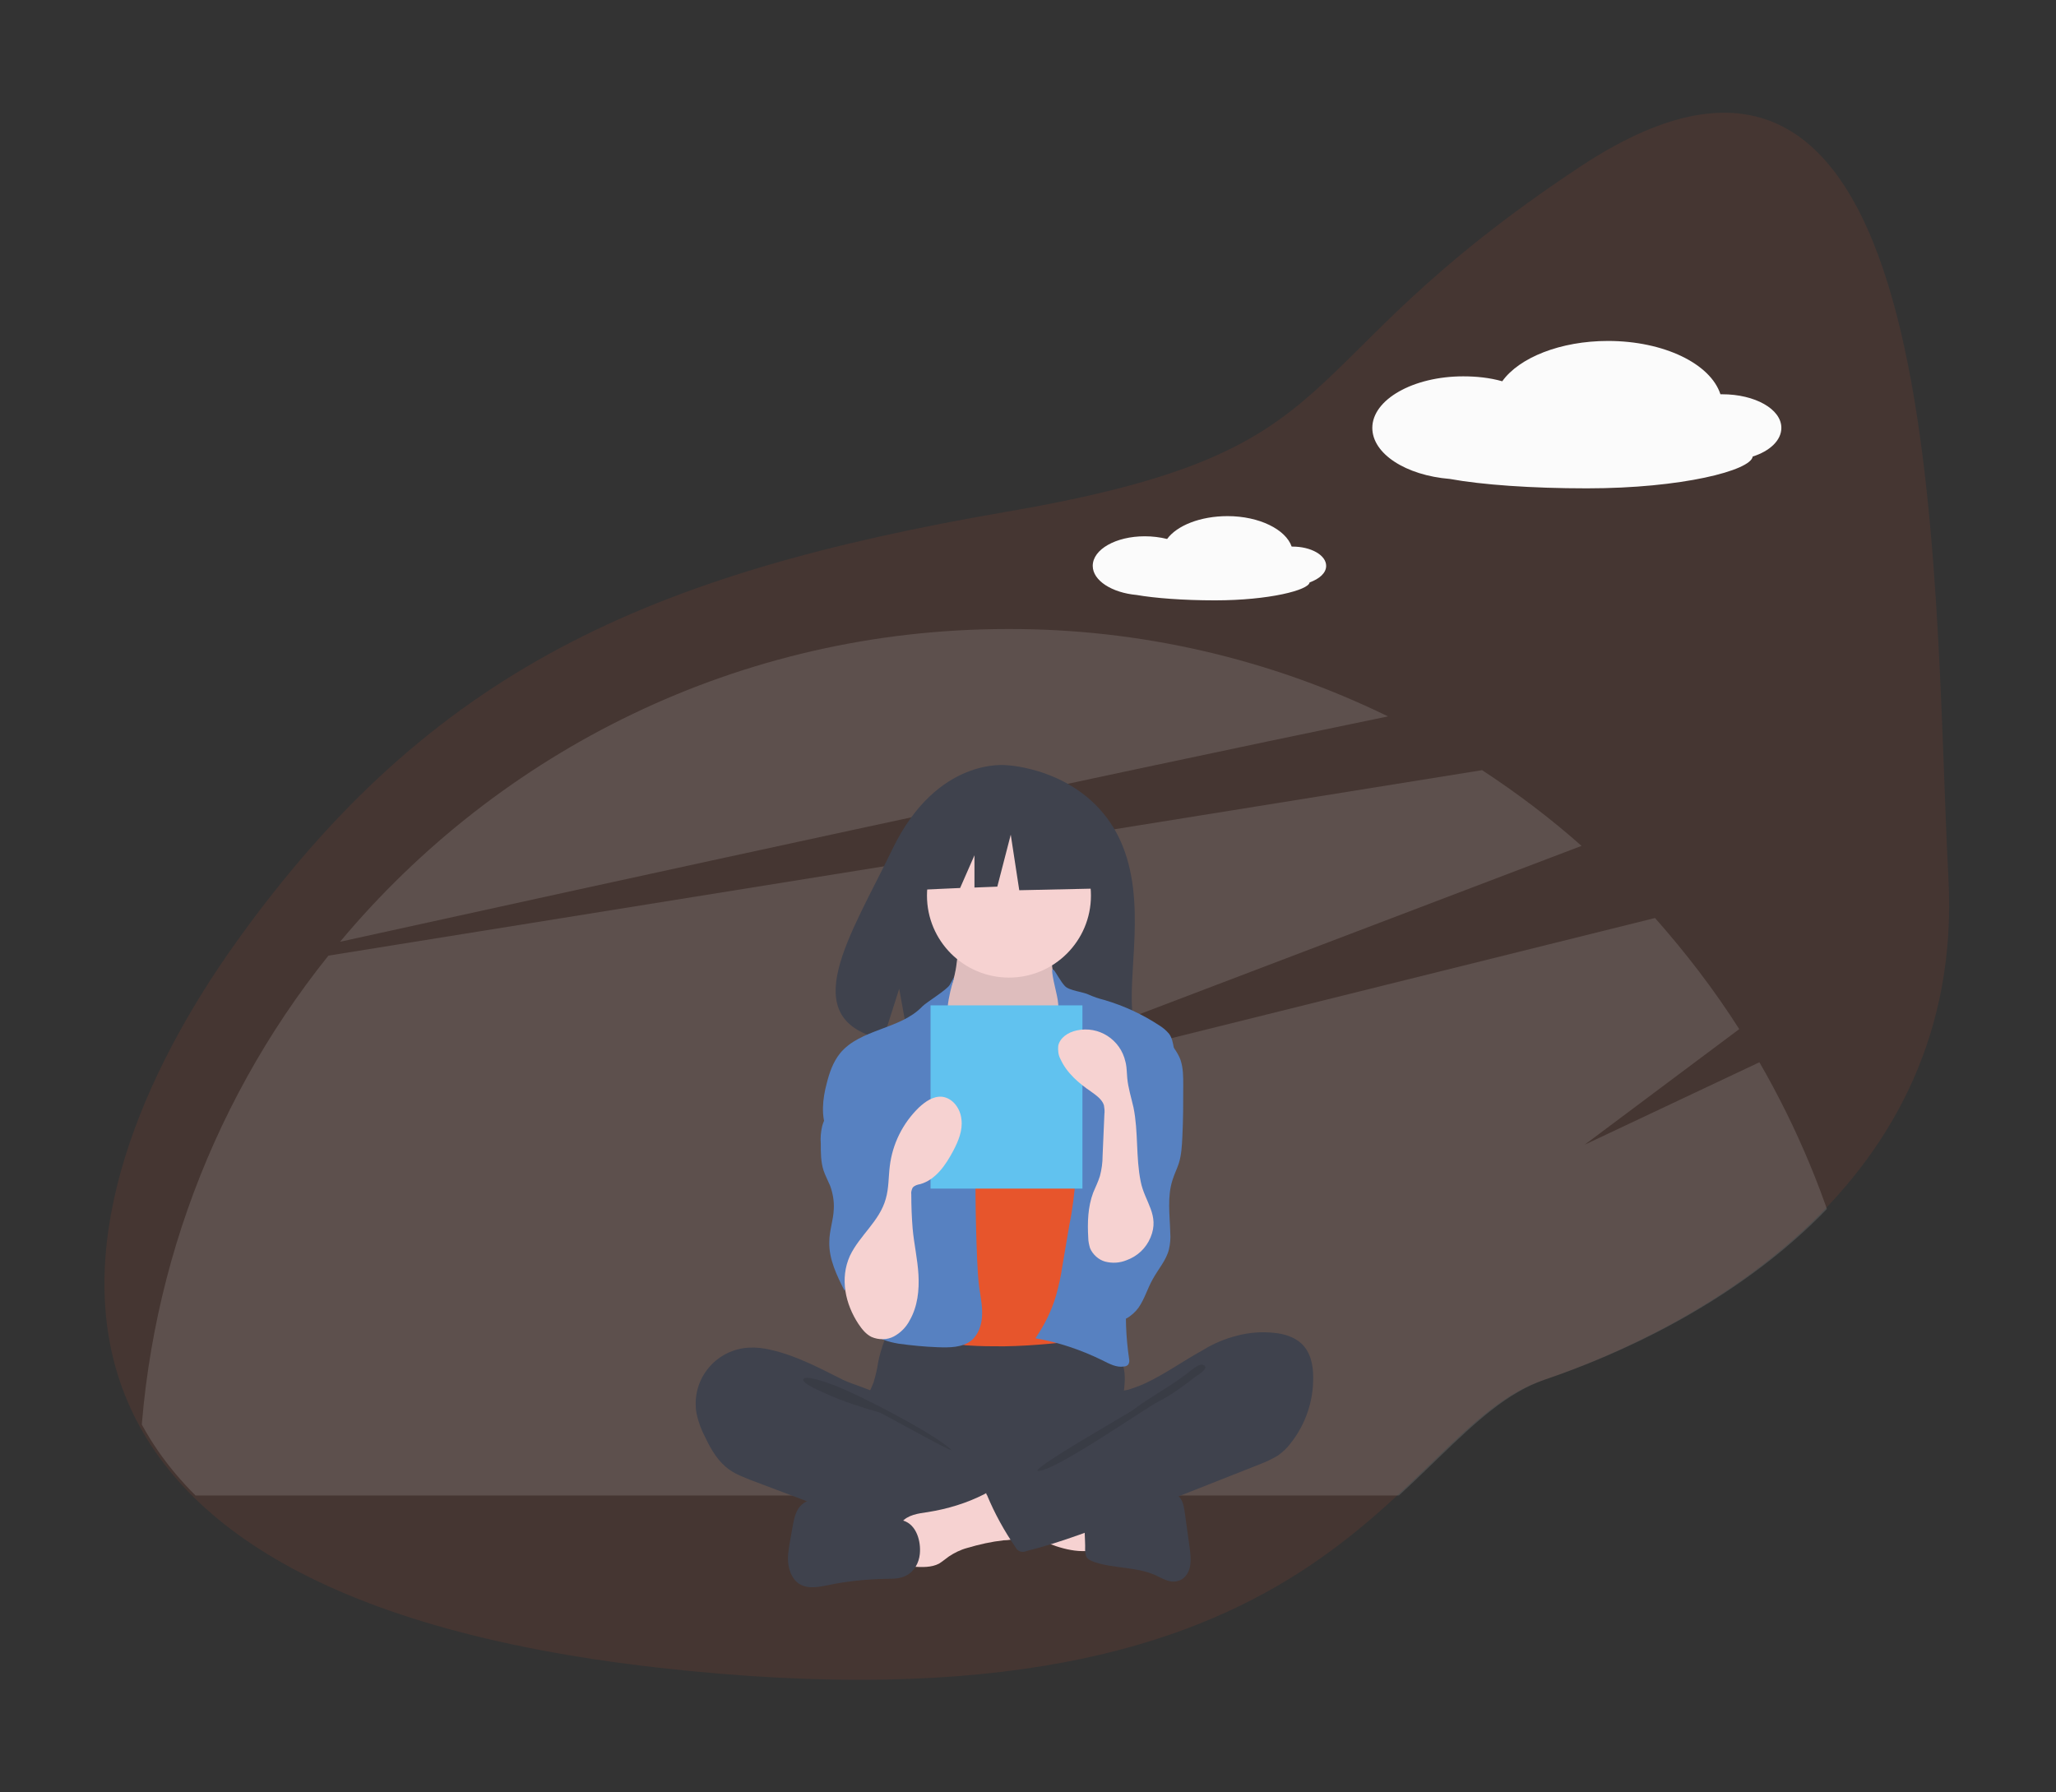 <?xml version="1.0" encoding="utf-8"?>
<!-- Generator: Adobe Illustrator 24.1.1, SVG Export Plug-In . SVG Version: 6.00 Build 0)  -->
<svg version="1.1" xmlns="http://www.w3.org/2000/svg" xmlns:xlink="http://www.w3.org/1999/xlink" x="0px" y="0px"
	 viewBox="0 0 458.9 400" style="enable-background:new 0 0 458.9 400;" xml:space="preserve">
<rect x="0" y="0" width="458.9" height="400" fill="#333333" stroke="none"/>
<style type="text/css">
	.st0{clip-path:url(#SVGID_2_);}
	.st1{clip-path:url(#SVGID_6_);}
	.st2{clip-path:url(#SVGID_10_);}
	.st3{fill:#EBEBF3;}
	.st4{clip-path:url(#SVGID_14_);}
	.st5{fill:#DBDCE9;}
	.st6{clip-path:url(#SVGID_18_);}
	.st7{clip-path:url(#SVGID_22_);}
	.st8{clip-path:url(#SVGID_26_);}
	.st9{clip-path:url(#SVGID_30_);}
	.st10{clip-path:url(#SVGID_34_);}
	.st11{clip-path:url(#SVGID_38_);}
	.st12{clip-path:url(#SVGID_42_);}
	.st13{clip-path:url(#SVGID_46_);}
	.st14{clip-path:url(#SVGID_50_);}
	.st15{clip-path:url(#SVGID_54_);}
	.st16{clip-path:url(#SVGID_58_);}
	.st17{clip-path:url(#SVGID_62_);}
	.st18{clip-path:url(#SVGID_66_);}
	.st19{clip-path:url(#SVGID_70_);}
	.st20{clip-path:url(#SVGID_74_);}
	.st21{clip-path:url(#SVGID_78_);}
	.st22{clip-path:url(#SVGID_82_);}
	.st23{fill:#FFFFFF;}
	.st24{fill:#F9B79D;}
	.st25{fill:#E3E4F0;}
	.st26{clip-path:url(#SVGID_86_);}
	.st27{clip-path:url(#SVGID_90_);}
	.st28{clip-path:url(#SVGID_94_);}
	.st29{clip-path:url(#SVGID_98_);}
	.st30{fill:#D3D6E6;}
	.st31{clip-path:url(#SVGID_102_);}
	.st32{clip-path:url(#SVGID_106_);}
	.st33{clip-path:url(#SVGID_110_);}
	.st34{clip-path:url(#SVGID_114_);}
	.st35{clip-path:url(#SVGID_118_);}
	.st36{clip-path:url(#SVGID_122_);}
	.st37{clip-path:url(#SVGID_126_);}
	.st38{fill:#325797;}
	.st39{fill:#CFCED1;}
	.st40{fill:#CE9888;}
	.st41{fill:#2C4F86;}
	.st42{clip-path:url(#SVGID_130_);}
	.st43{clip-path:url(#SVGID_134_);}
	.st44{fill:#C1C1CA;}
	.st45{clip-path:url(#SVGID_138_);}
	.st46{clip-path:url(#SVGID_142_);}
	.st47{clip-path:url(#SVGID_146_);}
	.st48{clip-path:url(#SVGID_150_);}
	.st49{clip-path:url(#SVGID_154_);}
	.st50{clip-path:url(#SVGID_158_);}
	.st51{clip-path:url(#SVGID_162_);}
	.st52{clip-path:url(#SVGID_166_);}
	.st53{fill:#AE827A;}
	.st54{fill:#6B341F;}
	.st55{clip-path:url(#SVGID_170_);}
	.st56{clip-path:url(#SVGID_174_);}
	.st57{clip-path:url(#SVGID_178_);}
	.st58{clip-path:url(#SVGID_182_);}
	.st59{clip-path:url(#SVGID_186_);}
	.st60{clip-path:url(#SVGID_190_);}
	.st61{clip-path:url(#SVGID_194_);}
	.st62{clip-path:url(#SVGID_198_);}
	.st63{clip-path:url(#SVGID_202_);}
	.st64{clip-path:url(#SVGID_206_);}
	.st65{clip-path:url(#SVGID_210_);}
	.st66{fill:#EB5E37;}
	.st67{fill:#4B2D4F;}
	.st68{fill:#BDBCC7;}
	.st69{fill:#C65437;}
	.st70{fill:#243068;}
	.st71{fill:#202D5E;}
	.st72{fill:#422948;}
	.st73{clip-path:url(#SVGID_214_);}
	.st74{clip-path:url(#SVGID_218_);}
	.st75{clip-path:url(#SVGID_222_);}
	.st76{fill:#C3C2CB;}
	.st77{fill:#B8B8C7;}
	.st78{clip-path:url(#SVGID_226_);}
	.st79{fill:#2E5695;}
	.st80{fill:#2C4F87;}
	.st81{clip-path:url(#SVGID_230_);}
	.st82{fill:#C7CADF;}
	.st83{clip-path:url(#SVGID_234_);}
	.st84{fill:#E7AC9C;}
	.st85{fill:#E05F41;}
	.st86{fill:#B2B3C3;}
	.st87{fill:#C4938A;}
	.st88{fill:#C05641;}
	.st89{fill:#22336B;}
	.st90{fill:#1F3162;}
	.st91{fill:#393F4B;}
	.st92{fill:#F6F4F4;}
	.st93{fill:#CAC9CB;}
	.st94{fill:#FAB150;}
	.st95{opacity:0.1;fill:#F6D2D1;}
	.st96{opacity:0.1;enable-background:new    ;}
	.st97{fill:url(#SVGID_237_);}
	.st98{fill:#324E90;}
	.st99{fill:#BCD1E6;}
	.st100{fill:#B9616E;}
	.st101{fill:#F6D2D1;}
	.st102{fill:#3F424D;}
	.st103{fill:#F7BEA5;}
	.st104{fill:#72351C;}
	.st105{fill:#E7552C;}
	.st106{fill:#512D4D;}
	.st107{fill:#FFD762;}
	.st108{opacity:0.1;}
	.st109{fill:#61C2EF;}
	.st110{opacity:0.3;clip-path:url(#SVGID_239_);fill:#324E91;enable-background:new    ;}
	.st111{opacity:0.1;fill:#324E91;enable-background:new    ;}
	.st112{opacity:0.3;fill:#324E91;enable-background:new    ;}
	.st113{fill:#5B539E;}
	.st114{fill:url(#SVGID_240_);}
	.st115{fill:#324E91;}
	.st116{fill:#5781C1;}
	.st117{fill:#F9B547;}
	.st118{opacity:0.1;fill:#FFFFFF;enable-background:new    ;}
	.st119{opacity:0.1;fill:#324E90;}
	.st120{opacity:0.2;fill:#324E90;enable-background:new    ;}
	.st121{opacity:0.7;}
	.st122{opacity:0.6;fill:#324E90;enable-background:new    ;}
	.st123{opacity:0.25;enable-background:new    ;}
	.st124{fill:url(#SVGID_241_);}
	.st125{fill:url(#SVGID_242_);}
	.st126{fill:url(#SVGID_243_);}
	.st127{fill:url(#SVGID_244_);}
	.st128{fill:url(#SVGID_245_);}
	.st129{fill:url(#SVGID_246_);}
	.st130{fill:url(#SVGID_247_);}
	.st131{opacity:0.1;fill:url(#SVGID_248_);enable-background:new    ;}
	.st132{opacity:0.1;fill:url(#SVGID_249_);enable-background:new    ;}
	.st133{opacity:0.1;fill:url(#SVGID_250_);enable-background:new    ;}
	.st134{fill:url(#SVGID_251_);}
	.st135{fill:url(#SVGID_252_);}
	.st136{fill:url(#SVGID_253_);}
	.st137{fill:url(#SVGID_254_);}
	.st138{fill:#262D62;}
	.st139{clip-path:url(#SVGID_256_);fill:url(#SVGID_257_);}
	.st140{clip-path:url(#SVGID_256_);fill:#3F424D;}
	.st141{clip-path:url(#SVGID_256_);}
	.st142{fill:url(#SVGID_258_);}
	.st143{opacity:5.000000e-02;enable-background:new    ;}
	.st144{opacity:0.1;fill:#E7552C;}
	.st145{opacity:0.13;clip-path:url(#SVGID_260_);fill:#FFFFFF;}
	.st146{opacity:0.13;fill:#FFFFFF;}
	.st147{opacity:0.98;fill:#FFFFFF;}
	.st148{clip-path:url(#SVGID_262_);}
	.st149{fill:#315798;}
	.st150{fill:#5381C1;}
	.st151{fill:#AFCAE0;}
	.st152{clip-path:url(#SVGID_266_);}
	.st153{fill:#2A4778;}
	.st154{fill:#B2626E;}
	.st155{fill:#95726B;}
	.st156{fill:#9B5864;}
	.st157{fill:#595BA7;}
	.st158{fill:#FABFA6;}
	.st159{fill:#6867AE;}
	.st160{fill:#F3C8C7;}
</style>
<g id="Layer_1">
</g>
<g id="Layer_2">
</g>
<g id="Layer_3">
</g>
<g id="Layer_4">
</g>
<g id="Layer_5">
</g>
<g id="Layer_6">
	<g>
		<path class="st144" d="M352.7,37.2c-68.6,45.4-47.6,63.2-127.9,77S96.3,149.6,53,209.9s-58.9,145,93.7,162.3
			c152.6,17.3,164-52.7,197.6-64.1s94.2-43.2,90.6-111.9S435.2-17.4,352.7,37.2z"/>
		<g>
			<defs>
				<path id="SVGID_259_" d="M353.3,37c-68.6,45.4-47.6,63.2-127.9,77S96.9,149.4,53.6,209.7s-58.9,145,93.7,162.3
					s164-52.7,197.6-64.1s94.2-43.2,90.6-111.9S435.8-17.6,353.3,37z"/>
			</defs>
			<clipPath id="SVGID_2_">
				<use xlink:href="#SVGID_259_"  style="overflow:visible;"/>
			</clipPath>
			<path style="opacity:0.13;clip-path:url(#SVGID_2_);fill:#FFFFFF;" d="M392.7,237.1l-39,18.4l34.5-25.8
				c-5.6-8.8-11.9-17-18.8-24.8l-169,42L353,188.8c-7-6.2-14.4-11.8-22.2-16.9L73.3,213.3C45.9,247.5,31,290,31,333.8h387.7
				C418.7,299.8,409.7,266.5,392.7,237.1z"/>
		</g>
		<path class="st146" d="M309.8,159.9c-26.4-12.9-55.5-19.6-84.9-19.5c-59.9,0-113.4,27.2-149,69.8
			C136.8,196.8,242.8,173.7,309.8,159.9z"/>
		<path class="st147" d="M296,126.3c0-2.4-3.4-4.3-7.5-4.3c-0.1,0-0.2,0-0.2,0c-1.3-3.8-7.2-6.8-14.3-6.8c-6.1,0-11.3,2.1-13.5,5.1
			c-1.6-0.4-3.3-0.6-5-0.6c-6.4,0-11.6,2.9-11.6,6.6c0,3.3,4.3,6,9.8,6.5c4,0.7,10.4,1.2,17.5,1.2c12.1,0,20.9-2.3,21.1-4
			C294.5,129.2,296,127.9,296,126.3z"/>
		<path class="st147" d="M397.6,95.5c0-4.2-5.9-7.5-13.2-7.5c-0.1,0-0.3,0-0.4,0c-2.2-6.8-12.6-11.9-25.1-11.9
			c-10.6,0-19.8,3.7-23.6,9c-2.8-0.8-5.8-1.1-8.7-1.1c-11.2,0-20.3,5.2-20.3,11.5c0,5.8,7.5,10.6,17.3,11.4
			c7.1,1.3,18.2,2.1,30.6,2.1c21.2,0,36.6-4,37-7.1C395,100.7,397.6,98.3,397.6,95.5z"/>
		<path class="st102" d="M248.7,185c-8.1-13.6-24-14.2-24-14.2s-15.5-2-25.5,18.7c-9.3,19.3-22.1,38-2.1,42.5l3.6-11.3l2.2,12.1
			c2.9,0.2,5.7,0.3,8.6,0.1c21.4-0.7,41.9,0.2,41.2-7.5C251.9,215.2,256.4,198.1,248.7,185z"/>
		<path class="st102" d="M196,304.1c-0.2,1.5-0.6,3-1,4.4c-0.5,1.4-1.3,2.7-1.7,4.2c-1.5,4.6,0.6,9.7,3.8,13.2
			c2.8,3,6.5,5.2,10.5,6.2c2.9,0.7,6,0.8,9,0.9c8.4,0.3,17,0.5,24.9-2.2c2.5-0.9,4.9-2,7.2-3.3c0.7-0.3,1.4-0.9,1.9-1.5
			c0.6-0.9,0.7-2,0.7-3c0-3.5-0.7-7.1-0.6-10.6c0.1-2,0.5-3.9,0.3-5.9c-0.5-4.6-3.8-8.3-8.3-9.3c-2.2-0.5-4.6-0.2-6.9,0
			c-5.9,0.6-11.9,0.8-17.9,0.8c-6.1,0-12.2-1-18.2-1.1c-1.8,0-1.8,0.5-2.3,2.3C196.8,300.9,196.3,302.5,196,304.1z"/>
		<path class="st101" d="M213.3,216.5c-0.3,1.5-0.6,3.1-1.5,4.4c-1.1,1.5-2.8,2.3-3.9,3.7c-1.7,2.1-1.8,5-1.8,7.7
			c0,2.5,0,5.2,1.4,7.2c0.9,1.3,2.3,2.3,3.6,3.2c5.2,3.5,10.9,7.1,17.1,7.2c2.6,0,5.4-0.6,7.1-2.6c0.7-0.9,1.3-2,1.7-3.1
			c1.6-4,2.6-8.2,2.9-12.4c0.1-2,0.1-4.1-0.5-6c-0.8-2.1-2.3-3.9-3.3-5.9c-1.2-2.4-1.6-5.1-1.3-7.8c0.1-0.2,0-0.4,0-0.6
			c-0.2-0.2-0.4-0.3-0.7-0.3l-12.5-0.9c-1.2-0.1-2.3-0.2-3.5-0.4c-0.7-0.1-2.4-1.1-3.1-0.8C213.9,209.7,213.6,215.2,213.3,216.5z"/>
		<path class="st96" d="M213.3,216.5c-0.3,1.5-0.6,3.1-1.5,4.4c-1.1,1.5-2.8,2.3-3.9,3.7c-1.7,2.1-1.8,5-1.8,7.7
			c0,2.5,0,5.2,1.4,7.2c0.9,1.3,2.3,2.3,3.6,3.2c5.2,3.5,10.9,7.1,17.1,7.2c2.6,0,5.4-0.6,7.1-2.6c0.7-0.9,1.3-2,1.7-3.1
			c1.6-4,2.6-8.2,2.9-12.4c0.1-2,0.1-4.1-0.5-6c-0.8-2.1-2.3-3.9-3.3-5.9c-1.2-2.4-1.6-5.1-1.3-7.8c0.1-0.2,0-0.4,0-0.6
			c-0.2-0.2-0.4-0.3-0.7-0.3l-12.5-0.9c-1.2-0.1-2.3-0.2-3.5-0.4c-0.7-0.1-2.4-1.1-3.1-0.8C213.9,209.7,213.6,215.2,213.3,216.5z"/>
		<circle class="st101" cx="225.2" cy="199.9" r="18.3"/>
		<path class="st105" d="M215.9,240.9c1,1,2,2,3.2,2.6c1.3,0.5,2.6,0.8,4,0.8c3.3,0.1,6.9-0.5,9.2-2.9c3-3.1,2.9-8,5.2-11.6
			c0.2-0.3,0.4-0.6,0.7-0.8c0.4-0.2,0.8-0.3,1.3-0.3c2.9,0,5.5,1.9,7.8,3.7c1,0.8,2.1,1.7,2.7,2.8c0.5,0.9,0.8,1.8,0.9,2.8
			c1.1,5.6,1.5,11.3,1.9,17c0.2,3.1,0.4,6.3,0.4,9.4c0,10.4-2.5,20.5-4.9,30.6c-0.3,1.3-0.7,2.7-1.9,3.4c-0.5,0.2-1.1,0.4-1.7,0.4
			c-6.9,0.8-13.7,1.6-20.6,1.7c-2.7,0-5.4,0-8.1-0.2c-0.5,0-0.9-0.1-1.4-0.2c-0.6-0.3-1.1-0.7-1.5-1.3c-3.7-4.7-4-11.2-3.9-17.2
			c0.1-14.7,0.6-29.4,1.6-44c0.1-1.2,0.1-2.7-0.8-3.6C211.6,236.4,213.8,238.7,215.9,240.9z"/>
		<path class="st116" d="M212,219.8c-0.6,1.1-5.2,3.9-6.1,4.8c-4.9,5.2-13.9,5-18.4,10.5c-1.6,2-2.4,4.4-3,6.8
			c-0.9,3.4-1.3,7.2,0.1,10.5c1.4,3.1,4.3,5.3,6.2,8.1c2.2,3.1,3.1,6.8,4.1,10.4c0.7,2.7,1.4,5.4,1.1,8.2c-0.3,3.1-1.8,6-2.7,9
			c-0.9,3-1.1,6.6,1,9c1.5,1.7,3.9,2.4,6.2,2.8c2.9,0.4,5.9,0.7,8.8,0.8c2.6,0.1,5.5,0.1,7.5-1.5c1.6-1.3,2.3-3.5,2.4-5.5
			c0.1-2.1-0.3-4.1-0.6-6.1c-0.3-2.1-0.4-4.3-0.5-6.4c-0.4-9.6-0.5-19.2-0.2-28.7c0.1-2,0.1-4-0.3-6c-0.6-2.6-1.9-4.9-3.1-7.2
			c-2.3-4.7-3.4-9.2-3-14.4C212,219.7,214.2,215.8,212,219.8z"/>
		<path class="st116" d="M237.7,220.1c0.9,1,4.1,1.3,5.3,1.9c1.1,0.5,2.3,0.9,3.5,1.2c4.4,1.3,8.5,3.2,12.3,5.7
			c0.8,0.5,1.5,1.1,2.1,1.8c0.7,0.9,0.9,2.1,1.1,3.2c0.6,2.9,1.2,5.8,1,8.8c-0.1,3.1-1.1,6.2-2,9.2l-3.5,11.2
			c-2.6,8.4-5.3,16.8-6,25.6c-0.4,4.8-0.2,9.7,0.5,14.5c0.1,0.5,0.1,1-0.2,1.4c-0.2,0.2-0.5,0.4-0.9,0.4c-1.7,0.3-3.3-0.6-4.9-1.4
			c-4.7-2.3-9.7-4-14.9-4.9c2-2.9,3.6-6.1,4.6-9.5c0.6-2.2,1.1-4.3,1.4-6.5l1.6-9.4c0.7-3.4,1.1-6.9,1.4-10.4c0.1-1.3,0-2.6-0.2-3.9
			c-0.4-1.2-0.9-2.4-1.5-3.5c-2.7-5.6-4-12-2.9-18.1c0.5-2.7,1.4-5.4,1-8c-0.4-2.6,0-4.6-0.6-7.2
			C233.4,211.6,235.9,218.3,237.7,220.1z"/>
		<path class="st116" d="M187.5,244c-1.2,2.5-3.3,4.7-4,7.4c-0.3,1.3-0.4,2.6-0.3,3.9c0,2,0,4,0.6,5.9c0.4,1.2,1,2.3,1.5,3.5
			c0.6,1.7,0.9,3.4,0.8,5.2c-0.1,2.5-1,4.8-1,7.3c-0.1,3.9,1.7,7.5,3.4,10.9c1.7-4.1,6.3-6.1,10.5-4.4c0.4,0.2,0.8,0.4,1.2,0.6
			c0.5-0.4,0.5-1.1,0.5-1.7c0.1-4.5,0.3-9,0.4-13.4c0.2-6.9,0.4-13.9-1.2-20.7c-0.7-3-1.8-6.1-3.9-8.4c-1.1-1.2-4.7-4.5-6.5-3.1
			c-0.8,0.6-0.6,2.3-0.7,3.2C188.5,241.4,188.1,242.7,187.5,244z"/>
		<path class="st116" d="M263.5,236.6c0.6,1.8,0.6,3.7,0.6,5.6c0,3.9,0,7.7-0.2,11.6c-0.1,2-0.2,4-0.8,5.9c-0.4,1.2-1,2.4-1.4,3.7
			c-1.2,3.7-0.6,7.8-0.5,11.7c0.1,1.3,0,2.5-0.3,3.8c-0.6,2.4-2.4,4.4-3.6,6.6c-1.2,2.1-1.8,4.4-3.2,6.4c-1.4,1.9-3.8,3.5-6.1,2.9
			c-1.7-0.5-3-2-3.9-3.6c-1.9-3.5-2.5-7.5-1.8-11.4c0.9-4.8,3.7-9,4.7-13.7c1.4-6.5-0.7-13.2-0.7-19.8c0-1,0.1-2.1,0.4-3.1
			c0.5-1.5,1.7-2.7,2.7-3.9c1.3-1.5,2.5-3.1,3.6-4.8c0.7-1.1,1.8-4,3.1-4.2C259.3,229.6,262.7,234.3,263.5,236.6z"/>
		<path class="st102" d="M172.1,301.3c-1.6-0.4-3.3-0.6-5-0.5c-6.9,0.4-12.2,6.3-11.8,13.2c0,0.5,0.1,1.1,0.2,1.6
			c0.4,1.9,1.1,3.7,2,5.4c1.3,2.7,2.9,5.4,5.4,7.1c1.4,1,3.1,1.6,4.8,2.3l13,4.9c1.9,0.7,3.8,1.4,5.8,2.1c9.7,3.4,19.8,5.4,30,6
			c3.1,0.2,6.3,0.2,9.3-0.5c0.7-0.2,1.5-0.4,1.9-1c0.2-0.4,0.4-0.9,0.4-1.4l0.8-5.6c0.1-0.8,0.2-1.6-0.1-2.4c-0.4-0.9-1.3-1.5-2.2-2
			c-8.5-4.9-18.5-7.6-25.7-14.3c-1.7-1.6-3.1-4.1-5.2-5.2c-2.3-1.2-5.1-1.9-7.5-3C183,305.4,177.8,302.6,172.1,301.3z"/>
		<path class="st96" d="M185.1,308.8c4.6,1.4,24,11.4,27.3,14.9c-0.4,0.2-15.6-8.3-16-8.4c-4.1-1.2-8.3-2.5-12.2-4.3
			c-0.8-0.4-5.1-2.1-4.9-3.1C179.5,306.8,184.3,308.5,185.1,308.8z"/>
		<path class="st101" d="M242.4,346.2c0.3,0,0.5-0.1,0.7-0.2c0.2-0.2,0.3-0.5,0.2-0.8c0-2.5,0-5.1,0-7.6c-2.2-1-4.6-1.4-7.1-1.7
			l-11.2-1.5c0.3,0-1.8,4.8-1.4,5.5c0.5,1.1,4.7,2.1,5.9,2.7C233.5,344.3,237.8,346.4,242.4,346.2z"/>
		<path class="st101" d="M207.1,337.5c-2.1,0.3-4.5,0.6-5.9,2.3c-1.7,2.1-1,5.2-0.2,7.8c0.1,0.5,0.4,1,0.7,1.4
			c0.6,0.6,1.4,0.6,2.2,0.7c1.9,0.1,4,0.2,5.7-0.7c0.8-0.5,1.5-1.1,2.2-1.6c1.2-0.8,2.6-1.5,4.1-1.9c2.7-0.8,5.4-1.4,8.1-1.7
			c1.1,0,2.2-0.2,3.2-0.6c1-0.4,2-1.1,2.3-2.2c0.4-1.4-0.4-2.8-1.2-4c-1-1.5-2-3.1-3.4-4.2c-2.1-1.6-3.1-0.4-5.2,0.7
			C215.8,335.5,211.5,336.8,207.1,337.5z"/>
		<path class="st102" d="M201.6,339.4l-13.5-4c-1.6-0.5-3.3-1-5-1c-1.7,0-3.5,0.6-4.6,1.9c-1,1.2-1.3,2.9-1.6,4.5l-0.6,3.4
			c-0.3,1.7-0.6,3.5-0.3,5.2c0.3,1.7,1.1,3.5,2.7,4.3c1.9,1,4.1,0.5,6.2,0.1c4.2-0.9,8.5-1.3,12.8-1.4c1.6,0,3.3,0,4.7-0.8
			c1.7-0.9,2.7-2.8,2.9-4.7C205.6,344.1,204.6,340.3,201.6,339.4z"/>
		<path class="st102" d="M247.7,336c1.7-0.3,3.3-1.3,5-1.9c2.4-0.8,4.9-0.8,7.4-0.8c0.9,0,1.9,0,2.7,0.5c1.1,0.7,1.4,2.2,1.6,3.5
			l1.1,7.9c0.2,1.5,0.4,3,0.1,4.5c-0.3,1.5-1.3,2.9-2.8,3.2c-1.8,0.5-3.5-0.7-5.1-1.4c-4.2-1.8-9-1.4-13.3-2.8
			c-0.8-0.3-1.7-0.6-2-1.4c-0.1-0.4-0.2-0.9-0.2-1.4c0.1-2.5-0.5-6,0.3-8.4C243.1,335.3,245.7,336,247.7,336z"/>
		<path class="st102" d="M276.2,298.1c2.7-0.7,5.5-0.9,8.2-0.6c2.2,0.2,4.5,0.9,6.1,2.4c2,1.9,2.6,4.7,2.6,7.4
			c0.1,5.4-1.7,10.6-5,14.8c-0.8,1.1-1.8,2-2.9,2.8c-1.2,0.7-2.4,1.3-3.7,1.8l-29.1,11.5c-7.7,3-15.3,6-23.3,8
			c-0.9,0.4-2,0.1-2.4-0.8c0,0,0,0,0,0c-2.5-3.6-4.7-7.6-6.4-11.7c-0.3-0.3-0.2-0.8,0.1-1.1c0.1-0.1,0.2-0.1,0.2-0.1l20.6-11.8
			c1.5-0.8,3-1.7,4.2-2.9c0.9-0.9,1.6-1.9,2.2-3c0.4-0.9,0.5-3,1-3.7c0.5-0.6,2.4-0.7,3.2-0.9c1.2-0.4,2.4-0.8,3.5-1.3
			c4.6-2.1,8.7-5.1,13.1-7.5C270.8,299.9,273.4,298.8,276.2,298.1z"/>
		<path class="st96" d="M264.5,306.9c-3.5,2.7-8.1,5.1-11.6,7.8c-1.2,0.9-21.1,12.1-21.4,13.6c3.3,0.6,24.1-14,27.1-15.5
			c3-1.5,5.6-3.5,8.2-5.5c0.7-0.5,3.5-2.1,1.6-2.7C267.3,304.4,265.3,306.4,264.5,306.9z"/>
		<polygon class="st102" points="245.1,183.7 229.4,175.4 207.6,178.8 203.1,198.7 214.3,198.2 217.5,190.9 217.5,198.1 
			222.6,197.9 225.6,186.3 227.5,198.7 245.9,198.3 		"/>
		<rect x="207.7" y="224.4" class="st109" width="33.9" height="40.9"/>
		<path class="st101" d="M191.6,295.5c0.8,1.2,1.7,2.3,2.9,2.9c1.6,0.7,3.5,0.7,5-0.1c1.5-0.8,2.8-2.1,3.6-3.7
			c1.7-3,2.1-6.6,1.9-10.1s-1-6.9-1.3-10.3c-0.2-2.5-0.3-5-0.3-7.6c-0.1-0.5,0.1-1.1,0.3-1.5c0.4-0.5,1.1-0.7,1.7-0.8
			c3.5-1,5.7-4.3,7.4-7.5c1.1-2.1,2.1-4.5,1.8-6.9c-0.2-2.4-1.9-4.8-4.3-5.1c-2-0.2-3.8,1.1-5.2,2.4c-3.6,3.5-5.9,8.1-6.5,13.1
			c-0.3,2.4-0.2,4.9-0.9,7.3c-1.4,5-5.8,8.1-8,12.7C187.4,285.4,188.7,291.1,191.6,295.5z"/>
		<path class="st101" d="M256.8,276.2c-1,2.4-2.9,4.2-5.4,5.1c-1.5,0.6-3.1,0.7-4.7,0.3c-1.5-0.4-2.8-1.6-3.4-3
			c-0.2-0.7-0.4-1.5-0.4-2.3c-0.2-3.4-0.1-6.9,1.1-10.1c0.5-1.2,1.1-2.4,1.5-3.7c0.4-1.5,0.6-3,0.6-4.5l0.4-9.3c0.1-0.7,0-1.4-0.1-2
			c-0.4-1.3-1.7-2.2-2.8-3c-2.8-1.9-5.5-4.2-6.9-7.3c-0.5-0.9-0.6-2-0.5-3c0.4-1.8,2.2-3,4.1-3.4c4.9-1.1,9.8,2,10.9,7
			c0,0.1,0.1,0.3,0.1,0.4c0.2,1,0.2,2.1,0.3,3.2c0.2,2.2,0.9,4.4,1.4,6.6c1.1,5.4,0.5,11.1,1.6,16.5
			C255.5,268.3,258.9,271.2,256.8,276.2z"/>
	</g>
</g>
<g id="Layer_7">
</g>
</svg>

